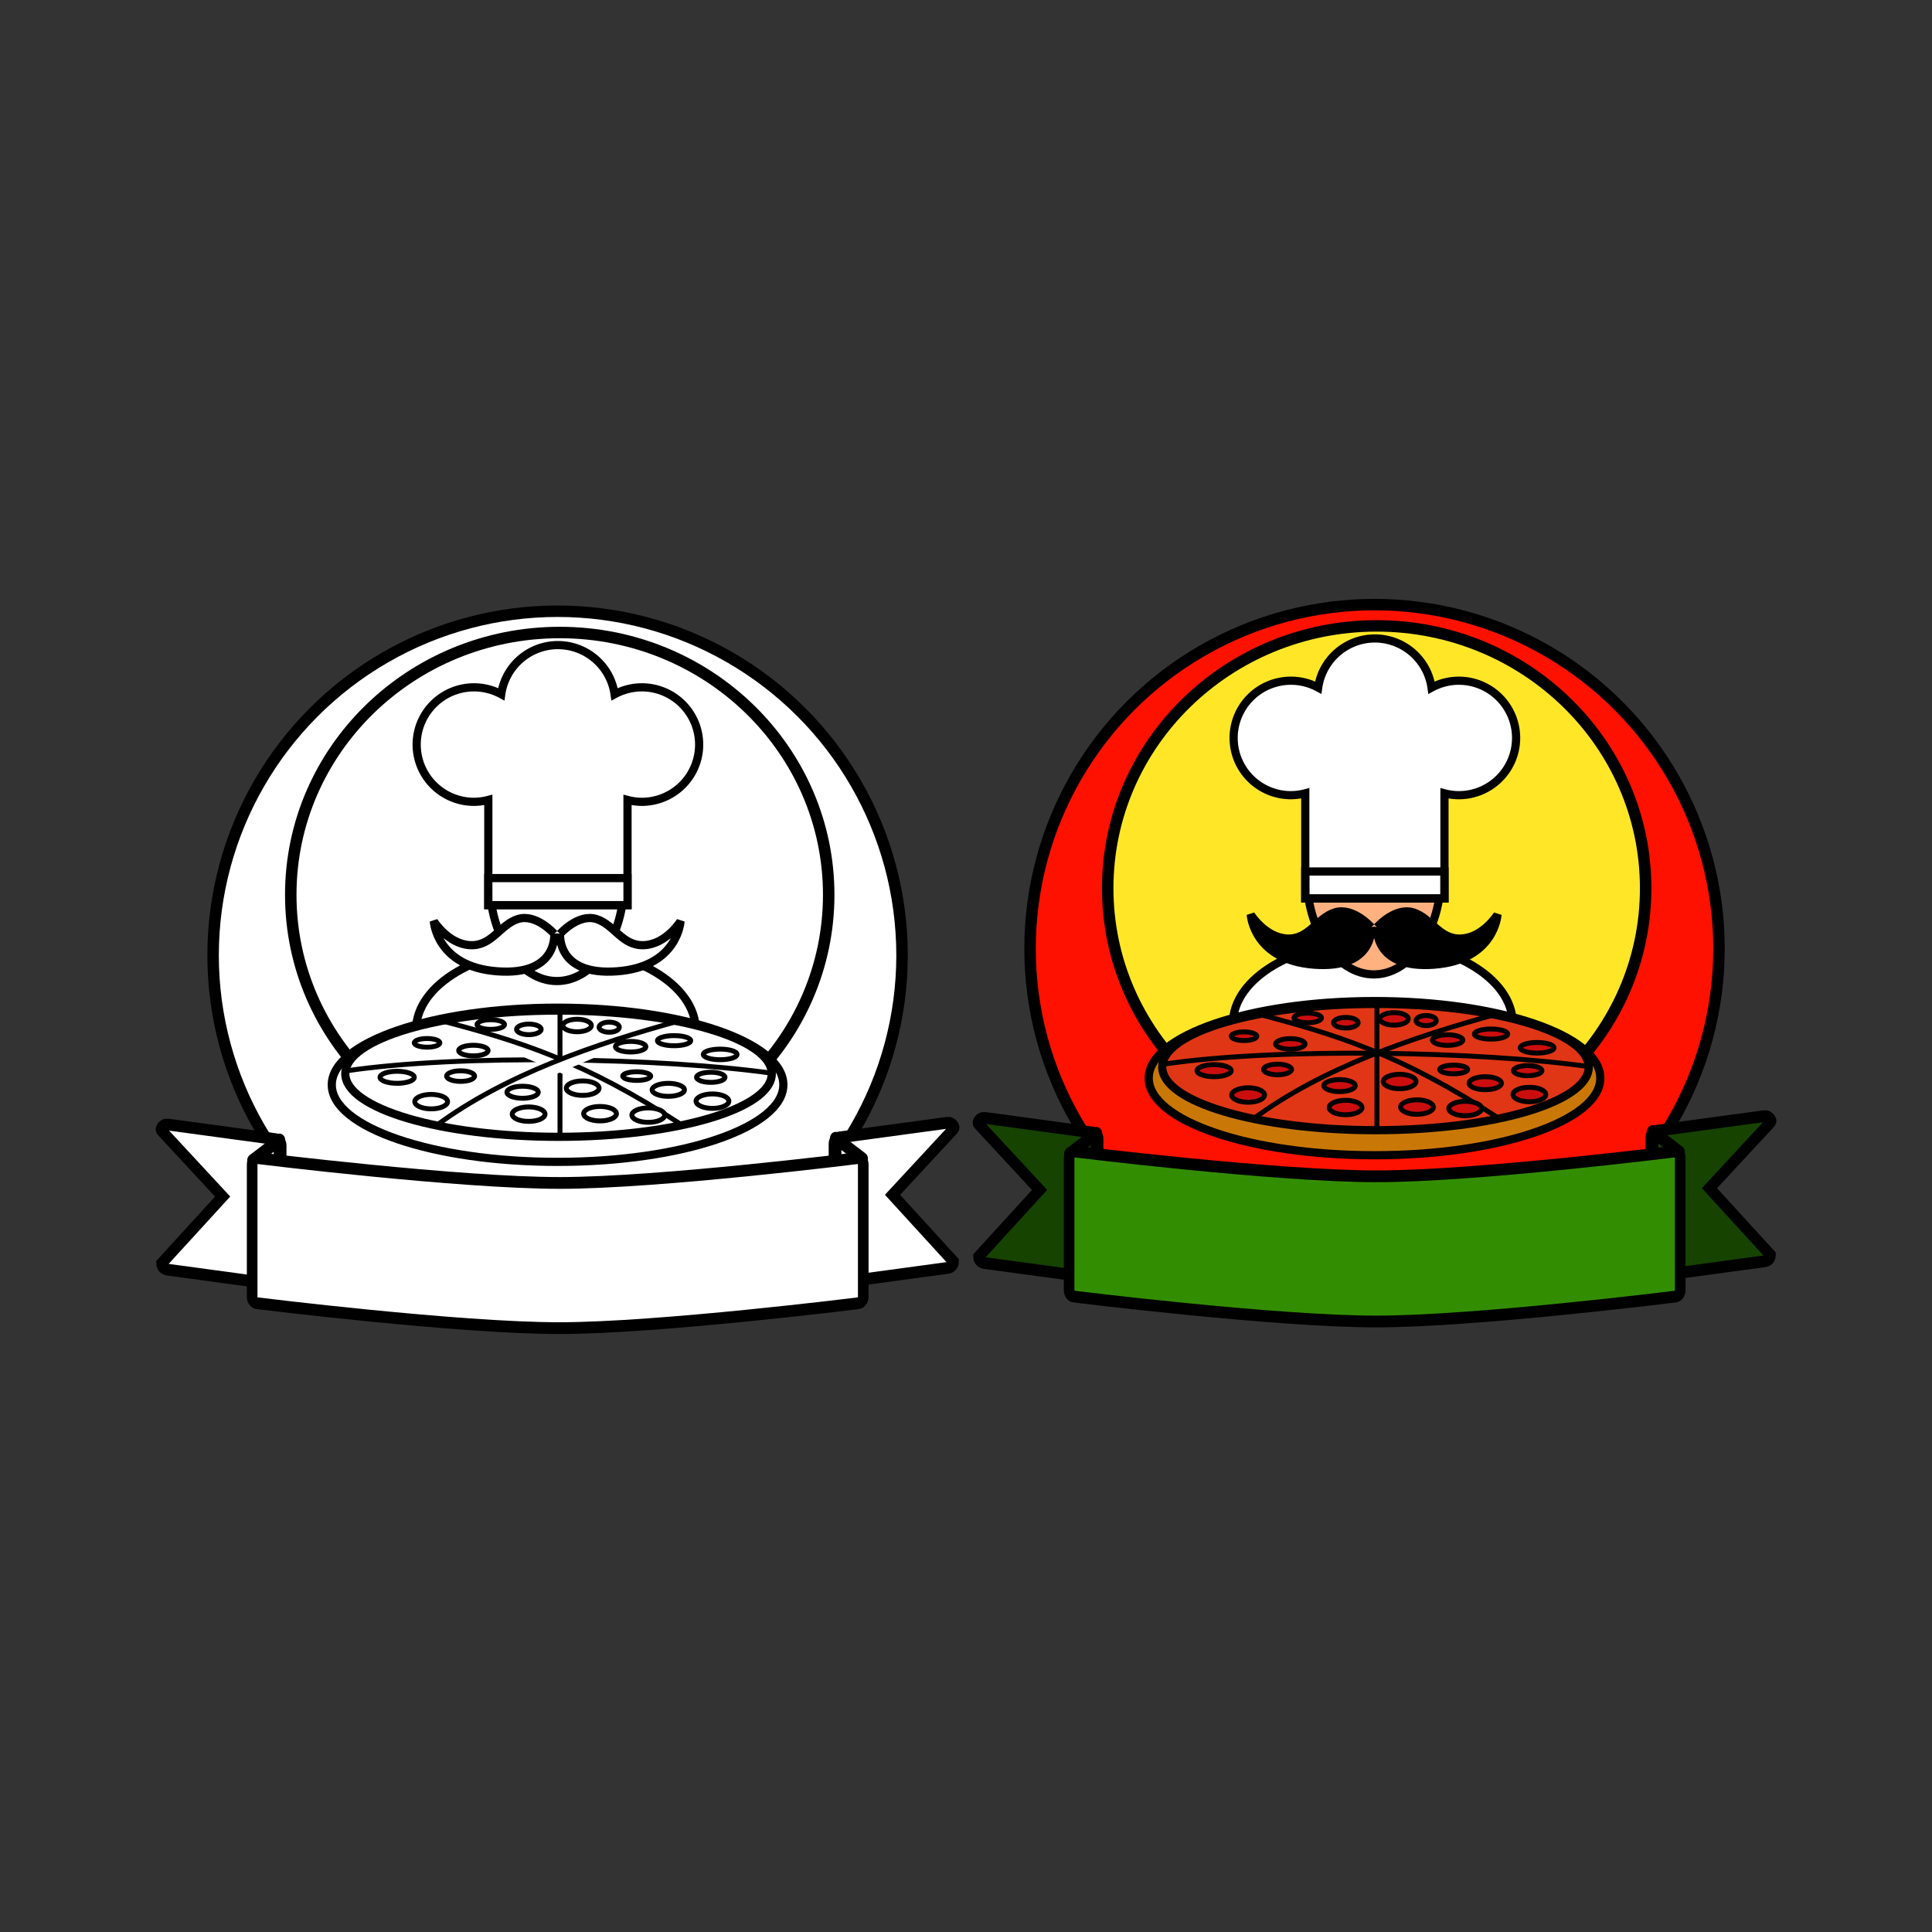 <svg:svg xmlns:svg="http://www.w3.org/2000/svg" height="1179.905" version="1.1" viewBox="-59.251 -226.358 1179.905 1179.905" width="1179.905">
 <svg:rect x="-59.251" y="-226.358" width="1179.905" height="1179.905" fill="#333333" stroke="none"/>
 <svg:g stroke="#000" transform="translate(0 -308.27)">
  <svg:g transform="matrix(.825 0 0 .824 435.46 340.16)">
   <svg:g stroke-width="8.492" transform="translate(-188.9 -27.044)">
    <svg:circle cx="606.76" cy="416.74" fill="#f10" r="255" />
    <svg:ellipse cx="608.36" cy="371.93" fill="#ffe728" rx="199.11" ry="194.41" />
   </svg:g>
   <svg:g stroke-width="6.066" transform="translate(177.19 -264.26)">
    <svg:ellipse cx="239.41" cy="709.42" fill="#fff" rx="103.54" ry="61.114" stroke-linecap="round" />
    <svg:ellipse cx="240.16" cy="599.31" fill="#ffb280" rx="49.75" ry="73.741" stroke-linecap="round" />
    <svg:path d="m240.92 424.05a42.426 42.426 0 0 0 -41.949 36.43 42.426 42.426 0 0 0 -20.176 -5.115 42.426 42.426 0 0 0 -42.426 42.428 42.426 42.426 0 0 0 42.426 42.426 42.426 42.426 0 0 0 10.607 -1.416v77.973h103.04v-77.955a42.426 42.426 0 0 0 10.605 1.398 42.426 42.426 0 0 0 42.428 -42.426 42.426 42.426 0 0 0 -42.428 -42.428 42.426 42.426 0 0 0 -20.164 5.144 42.426 42.426 0 0 0 -41.959 -36.459z" fill="#fff" stroke-linecap="round" />
    <svg:g fill-rule="evenodd" transform="translate(-4.121 3.845)">
     <svg:path d="m246.66 634.18s13.42-15.17 26.84-10.956c13.42 4.214 19.172 20.226 35.467 19.383 16.296-0.843 26.84-17.698 26.84-17.698s-1.917 33.71-46.97 37.081-42.177-27.811-42.177-27.811z" />
     <svg:path d="m242.33 634.18s-13.42-15.17-26.84-10.956c-13.42 4.214-19.172 20.226-35.467 19.383-16.296-0.843-26.84-17.698-26.84-17.698s1.917 33.71 46.97 37.081 42.177-27.811 42.177-27.811z" />
    </svg:g>
    <svg:rect fill="none" height="20.023" stroke-linecap="round" width="103.04" x="189.4" y="596.75" />
   </svg:g>
   <svg:g transform="translate(182.15 -269.55)">
    <svg:ellipse cx="235.71" cy="755.22" fill="#c97807" rx="167.14" ry="57.143" stroke-linecap="round" stroke-width="6.066" />
    <svg:ellipse cx="236.43" cy="747.01" fill="#e03615" rx="157.86" ry="46.786" stroke-linecap="round" stroke-width="6.066" />
    <svg:path d="m78.788 744.97c85.957-12.779 235.49-9.604 315.5 1.681" fill="none" stroke-width="3.639" />
    <svg:path d="m237.5 697.36v97.842" fill="none" stroke-width="3.639" />
    <svg:path d="m145.36 706.65c62.233 16.141 110.4 31.207 182.52 78.485" fill="none" stroke-width="3.639" />
    <svg:path d="m327.5 707.36c-63.904 17.548-130.56 40.287-181.76 78.232" fill="none" stroke-width="3.639" />
    <svg:ellipse cx="163.93" cy="748.79" fill="#cc0d0d" rx="10.357" ry="3.929" stroke-linecap="round" stroke-width="3.639" />
    <svg:ellipse cx="173.39" cy="729.86" fill="#cc0d0d" rx="10.893" ry="3.929" stroke-linecap="round" stroke-width="3.639" />
    <svg:ellipse cx="139.11" cy="724.15" fill="#cc0d0d" rx="9.464" ry="3.214" stroke-linecap="round" stroke-width="3.639" />
    <svg:ellipse cx="116.96" cy="749.68" fill="#cc0d0d" rx="12.679" ry="4.464" stroke-linecap="round" stroke-width="3.639" />
    <svg:ellipse cx="142.14" cy="767.72" fill="#cc0d0d" rx="12.143" ry="5.357" stroke-linecap="round" stroke-width="3.639" />
    <svg:ellipse cx="209.82" cy="760.76" fill="#cc0d0d" rx="11.607" ry="4.464" stroke-linecap="round" stroke-width="3.639" />
    <svg:ellipse cx="214.29" cy="777" fill="#cc0d0d" rx="12.143" ry="5.357" stroke-linecap="round" stroke-width="3.639" />
    <svg:ellipse cx="254.29" cy="757.72" fill="#cc0d0d" rx="12.143" ry="5.357" stroke-linecap="round" stroke-width="3.639" />
    <svg:ellipse cx="267.14" cy="776.65" fill="#cc0d0d" rx="12.143" ry="5.357" stroke-linecap="round" stroke-width="3.639" />
    <svg:ellipse cx="302.86" cy="777.72" fill="#cc0d0d" rx="12.143" ry="5.357" stroke-linecap="round" stroke-width="3.639" />
    <svg:ellipse cx="294.29" cy="748.79" fill="#cc0d0d" rx="10.357" ry="3.214" stroke-linecap="round" stroke-width="3.639" />
    <svg:ellipse cx="317.68" cy="758.97" fill="#cc0d0d" rx="11.964" ry="4.821" stroke-linecap="round" stroke-width="3.639" />
    <svg:ellipse cx="350.36" cy="767.36" fill="#cc0d0d" rx="12.143" ry="5.357" stroke-linecap="round" stroke-width="3.639" />
    <svg:ellipse cx="349.11" cy="749.68" fill="#cc0d0d" rx="10.536" ry="3.75" stroke-linecap="round" stroke-width="3.639" />
    <svg:ellipse cx="289.82" cy="727" fill="#cc0d0d" rx="11.25" ry="3.929" stroke-linecap="round" stroke-width="3.639" />
    <svg:ellipse cx="321.96" cy="722.54" fill="#cc0d0d" rx="12.321" ry="3.75" stroke-linecap="round" stroke-width="3.639" />
    <svg:ellipse cx="356.07" cy="732.72" fill="#cc0d0d" rx="12.5" ry="3.929" stroke-linecap="round" stroke-width="3.639" />
    <svg:ellipse cx="273.93" cy="712.54" fill="#cc0d0d" rx="7.5" ry="3.75" stroke-linecap="round" stroke-width="3.639" />
    <svg:ellipse cx="214.46" cy="714.15" fill="#cc0d0d" rx="9.107" ry="3.929" stroke-linecap="round" stroke-width="3.639" />
    <svg:ellipse cx="186.25" cy="710.58" fill="#cc0d0d" rx="10.179" ry="3.571" stroke-linecap="round" stroke-width="3.639" />
    <svg:ellipse cx="250.18" cy="711.29" fill="#cc0d0d" rx="10.536" ry="4.643" stroke-linecap="round" stroke-width="3.639" />
   </svg:g>
   <svg:g transform="matrix(1 0 0 1.108 -181.94 -104.3)">
    <svg:g transform="matrix(-1 0 0 1 1199.6 -1.167)">
     <svg:path d="m310.88 559 80.097 9.834c2.313 0.284 4.206 1.876 4.206 4.206v88.702c0 2.33-1.893 4.49-4.206 4.206l-80.097-9.834c-2.313-0.284-4.206-1.876-4.206-4.206l45.176-44.658-45.176-44.044c-1.669-1.627 1.893-4.49 4.206-4.206z" fill="#164300" stroke-width="7.868" />
     <svg:path d="m393.98 569.28-19.775 13.691 0.869 30.858 19.775 5.215c-1.853-8.615-0.869-49.764-0.869-49.764z" fill="none" stroke-linejoin="round" stroke-width="8.299" />
    </svg:g>
    <svg:path d="m310.88 559 80.097 9.834c2.313 0.284 4.206 1.876 4.206 4.206v88.702c0 2.33-1.893 4.49-4.206 4.206l-80.097-9.834c-2.313-0.284-4.206-1.876-4.206-4.206l45.176-44.658-45.176-44.044c-1.669-1.627 1.893-4.49 4.206-4.206z" fill="#164300" stroke-width="7.868" />
    <svg:path d="m393.98 569.28-19.775 13.691 0.869 30.858 19.775 5.215c-1.853-8.615-0.869-49.764-0.869-49.764z" fill="none" stroke-linejoin="round" stroke-width="8.299" />
    <svg:path d="m377.91 581.54s149.01 16.642 223.83 16.595c73.588-0.045 220.14-16.595 220.14-16.595 2.33 0 4.206 1.876 4.206 4.206v88.702c0 2.33-1.876 4.206-4.206 4.206 0 0-146.96 16.565-220.75 16.595-74.61 0.031-223.21-16.595-223.21-16.595-2.33 0-4.206-1.876-4.206-4.206v-88.702c0-2.33 1.876-4.206 4.206-4.206z" fill="#328e00" stroke-width="7.868" />
   </svg:g>
  </svg:g>
  <svg:g fill="#fff" transform="matrix(.825 0 0 .824 -63.467 344.21)">
   <svg:g stroke-width="8.492" transform="translate(-188.9 -27.044)">
    <svg:circle cx="606.76" cy="416.74" r="255" />
    <svg:ellipse cx="608.36" cy="371.93" rx="199.11" ry="194.41" />
   </svg:g>
   <svg:g stroke-width="6.066" transform="translate(177.19 -264.26)">
    <svg:ellipse cx="239.41" cy="709.42" rx="103.54" ry="61.114" stroke-linecap="round" />
    <svg:ellipse cx="240.16" cy="599.31" rx="49.75" ry="73.741" stroke-linecap="round" />
    <svg:path d="m240.92 424.05a42.426 42.426 0 0 0 -41.949 36.43 42.426 42.426 0 0 0 -20.176 -5.115 42.426 42.426 0 0 0 -42.426 42.428 42.426 42.426 0 0 0 42.426 42.426 42.426 42.426 0 0 0 10.607 -1.416v77.973h103.04v-77.955a42.426 42.426 0 0 0 10.605 1.398 42.426 42.426 0 0 0 42.428 -42.426 42.426 42.426 0 0 0 -42.428 -42.428 42.426 42.426 0 0 0 -20.164 5.144 42.426 42.426 0 0 0 -41.959 -36.459z" stroke-linecap="round" />
    <svg:g fill-rule="evenodd" transform="translate(-4.121 3.845)">
     <svg:path d="m246.66 634.18s13.42-15.17 26.84-10.956c13.42 4.214 19.172 20.226 35.467 19.383 16.296-0.843 26.84-17.698 26.84-17.698s-1.917 33.71-46.97 37.081-42.177-27.811-42.177-27.811z" />
     <svg:path d="m242.33 634.18s-13.42-15.17-26.84-10.956c-13.42 4.214-19.172 20.226-35.467 19.383-16.296-0.843-26.84-17.698-26.84-17.698s1.917 33.71 46.97 37.081 42.177-27.811 42.177-27.811z" />
    </svg:g>
    <svg:rect height="20.023" stroke-linecap="round" width="103.04" x="189.4" y="596.75" />
   </svg:g>
   <svg:g transform="translate(182.15 -269.55)">
    <svg:ellipse cx="235.71" cy="755.22" rx="167.14" ry="57.143" stroke-linecap="round" stroke-width="6.066" />
    <svg:ellipse cx="236.43" cy="747.01" rx="157.86" ry="46.786" stroke-linecap="round" stroke-width="6.066" />
    <svg:path d="m78.788 744.97c85.957-12.779 235.49-9.604 315.5 1.681" fill-rule="evenodd" stroke-width="3.639" />
    <svg:path d="m237.5 697.36v97.842" fill-rule="evenodd" stroke-width="3.639" />
    <svg:path d="m145.36 706.65c62.233 16.141 110.4 31.207 182.52 78.485" fill-rule="evenodd" stroke-width="3.639" />
    <svg:path d="m327.5 707.36c-63.904 17.548-130.56 40.287-181.76 78.232" fill-rule="evenodd" stroke-width="3.639" />
    <svg:ellipse cx="163.93" cy="748.79" rx="10.357" ry="3.929" stroke-linecap="round" stroke-width="3.639" />
    <svg:ellipse cx="173.39" cy="729.86" rx="10.893" ry="3.929" stroke-linecap="round" stroke-width="3.639" />
    <svg:ellipse cx="139.11" cy="724.15" rx="9.464" ry="3.214" stroke-linecap="round" stroke-width="3.639" />
    <svg:ellipse cx="116.96" cy="749.68" rx="12.679" ry="4.464" stroke-linecap="round" stroke-width="3.639" />
    <svg:ellipse cx="142.14" cy="767.72" rx="12.143" ry="5.357" stroke-linecap="round" stroke-width="3.639" />
    <svg:ellipse cx="209.82" cy="760.76" rx="11.607" ry="4.464" stroke-linecap="round" stroke-width="3.639" />
    <svg:ellipse cx="214.29" cy="777" rx="12.143" ry="5.357" stroke-linecap="round" stroke-width="3.639" />
    <svg:ellipse cx="254.29" cy="757.72" rx="12.143" ry="5.357" stroke-linecap="round" stroke-width="3.639" />
    <svg:ellipse cx="267.14" cy="776.65" rx="12.143" ry="5.357" stroke-linecap="round" stroke-width="3.639" />
    <svg:ellipse cx="302.86" cy="777.72" rx="12.143" ry="5.357" stroke-linecap="round" stroke-width="3.639" />
    <svg:ellipse cx="294.29" cy="748.79" rx="10.357" ry="3.214" stroke-linecap="round" stroke-width="3.639" />
    <svg:ellipse cx="317.68" cy="758.97" rx="11.964" ry="4.821" stroke-linecap="round" stroke-width="3.639" />
    <svg:ellipse cx="350.36" cy="767.36" rx="12.143" ry="5.357" stroke-linecap="round" stroke-width="3.639" />
    <svg:ellipse cx="349.11" cy="749.68" rx="10.536" ry="3.75" stroke-linecap="round" stroke-width="3.639" />
    <svg:ellipse cx="289.82" cy="727" rx="11.25" ry="3.929" stroke-linecap="round" stroke-width="3.639" />
    <svg:ellipse cx="321.96" cy="722.54" rx="12.321" ry="3.75" stroke-linecap="round" stroke-width="3.639" />
    <svg:ellipse cx="356.07" cy="732.72" rx="12.5" ry="3.929" stroke-linecap="round" stroke-width="3.639" />
    <svg:ellipse cx="273.93" cy="712.54" rx="7.5" ry="3.75" stroke-linecap="round" stroke-width="3.639" />
    <svg:ellipse cx="214.46" cy="714.15" rx="9.107" ry="3.929" stroke-linecap="round" stroke-width="3.639" />
    <svg:ellipse cx="186.25" cy="710.58" rx="10.179" ry="3.571" stroke-linecap="round" stroke-width="3.639" />
    <svg:ellipse cx="250.18" cy="711.29" rx="10.536" ry="4.643" stroke-linecap="round" stroke-width="3.639" />
   </svg:g>
   <svg:g transform="matrix(1 0 0 1.108 -181.94 -104.3)">
    <svg:g transform="matrix(-1 0 0 1 1199.6 -1.167)">
     <svg:path d="m310.88 559 80.097 9.834c2.313 0.284 4.206 1.876 4.206 4.206v88.702c0 2.33-1.893 4.49-4.206 4.206l-80.097-9.834c-2.313-0.284-4.206-1.876-4.206-4.206l45.176-44.658-45.176-44.044c-1.669-1.627 1.893-4.49 4.206-4.206z" stroke-width="7.868" />
     <svg:path d="m393.98 569.28-19.775 13.691 0.869 30.858 19.775 5.215c-1.853-8.615-0.869-49.764-0.869-49.764z" fill-rule="evenodd" stroke-linejoin="round" stroke-width="8.299" />
    </svg:g>
    <svg:path d="m310.88 559 80.097 9.834c2.313 0.284 4.206 1.876 4.206 4.206v88.702c0 2.33-1.893 4.49-4.206 4.206l-80.097-9.834c-2.313-0.284-4.206-1.876-4.206-4.206l45.176-44.658-45.176-44.044c-1.669-1.627 1.893-4.49 4.206-4.206z" stroke-width="7.868" />
    <svg:path d="m393.98 569.28-19.775 13.691 0.869 30.858 19.775 5.215c-1.853-8.615-0.869-49.764-0.869-49.764z" fill-rule="evenodd" stroke-linejoin="round" stroke-width="8.299" />
    <svg:path d="m377.91 581.54s149.01 16.642 223.83 16.595c73.588-0.045 220.14-16.595 220.14-16.595 2.33 0 4.206 1.876 4.206 4.206v88.702c0 2.33-1.876 4.206-4.206 4.206 0 0-146.96 16.565-220.75 16.595-74.61 0.031-223.21-16.595-223.21-16.595-2.33 0-4.206-1.876-4.206-4.206v-88.702c0-2.33 1.876-4.206 4.206-4.206z" stroke-width="7.868" />
   </svg:g>
  </svg:g>
 </svg:g>
</svg:svg>
